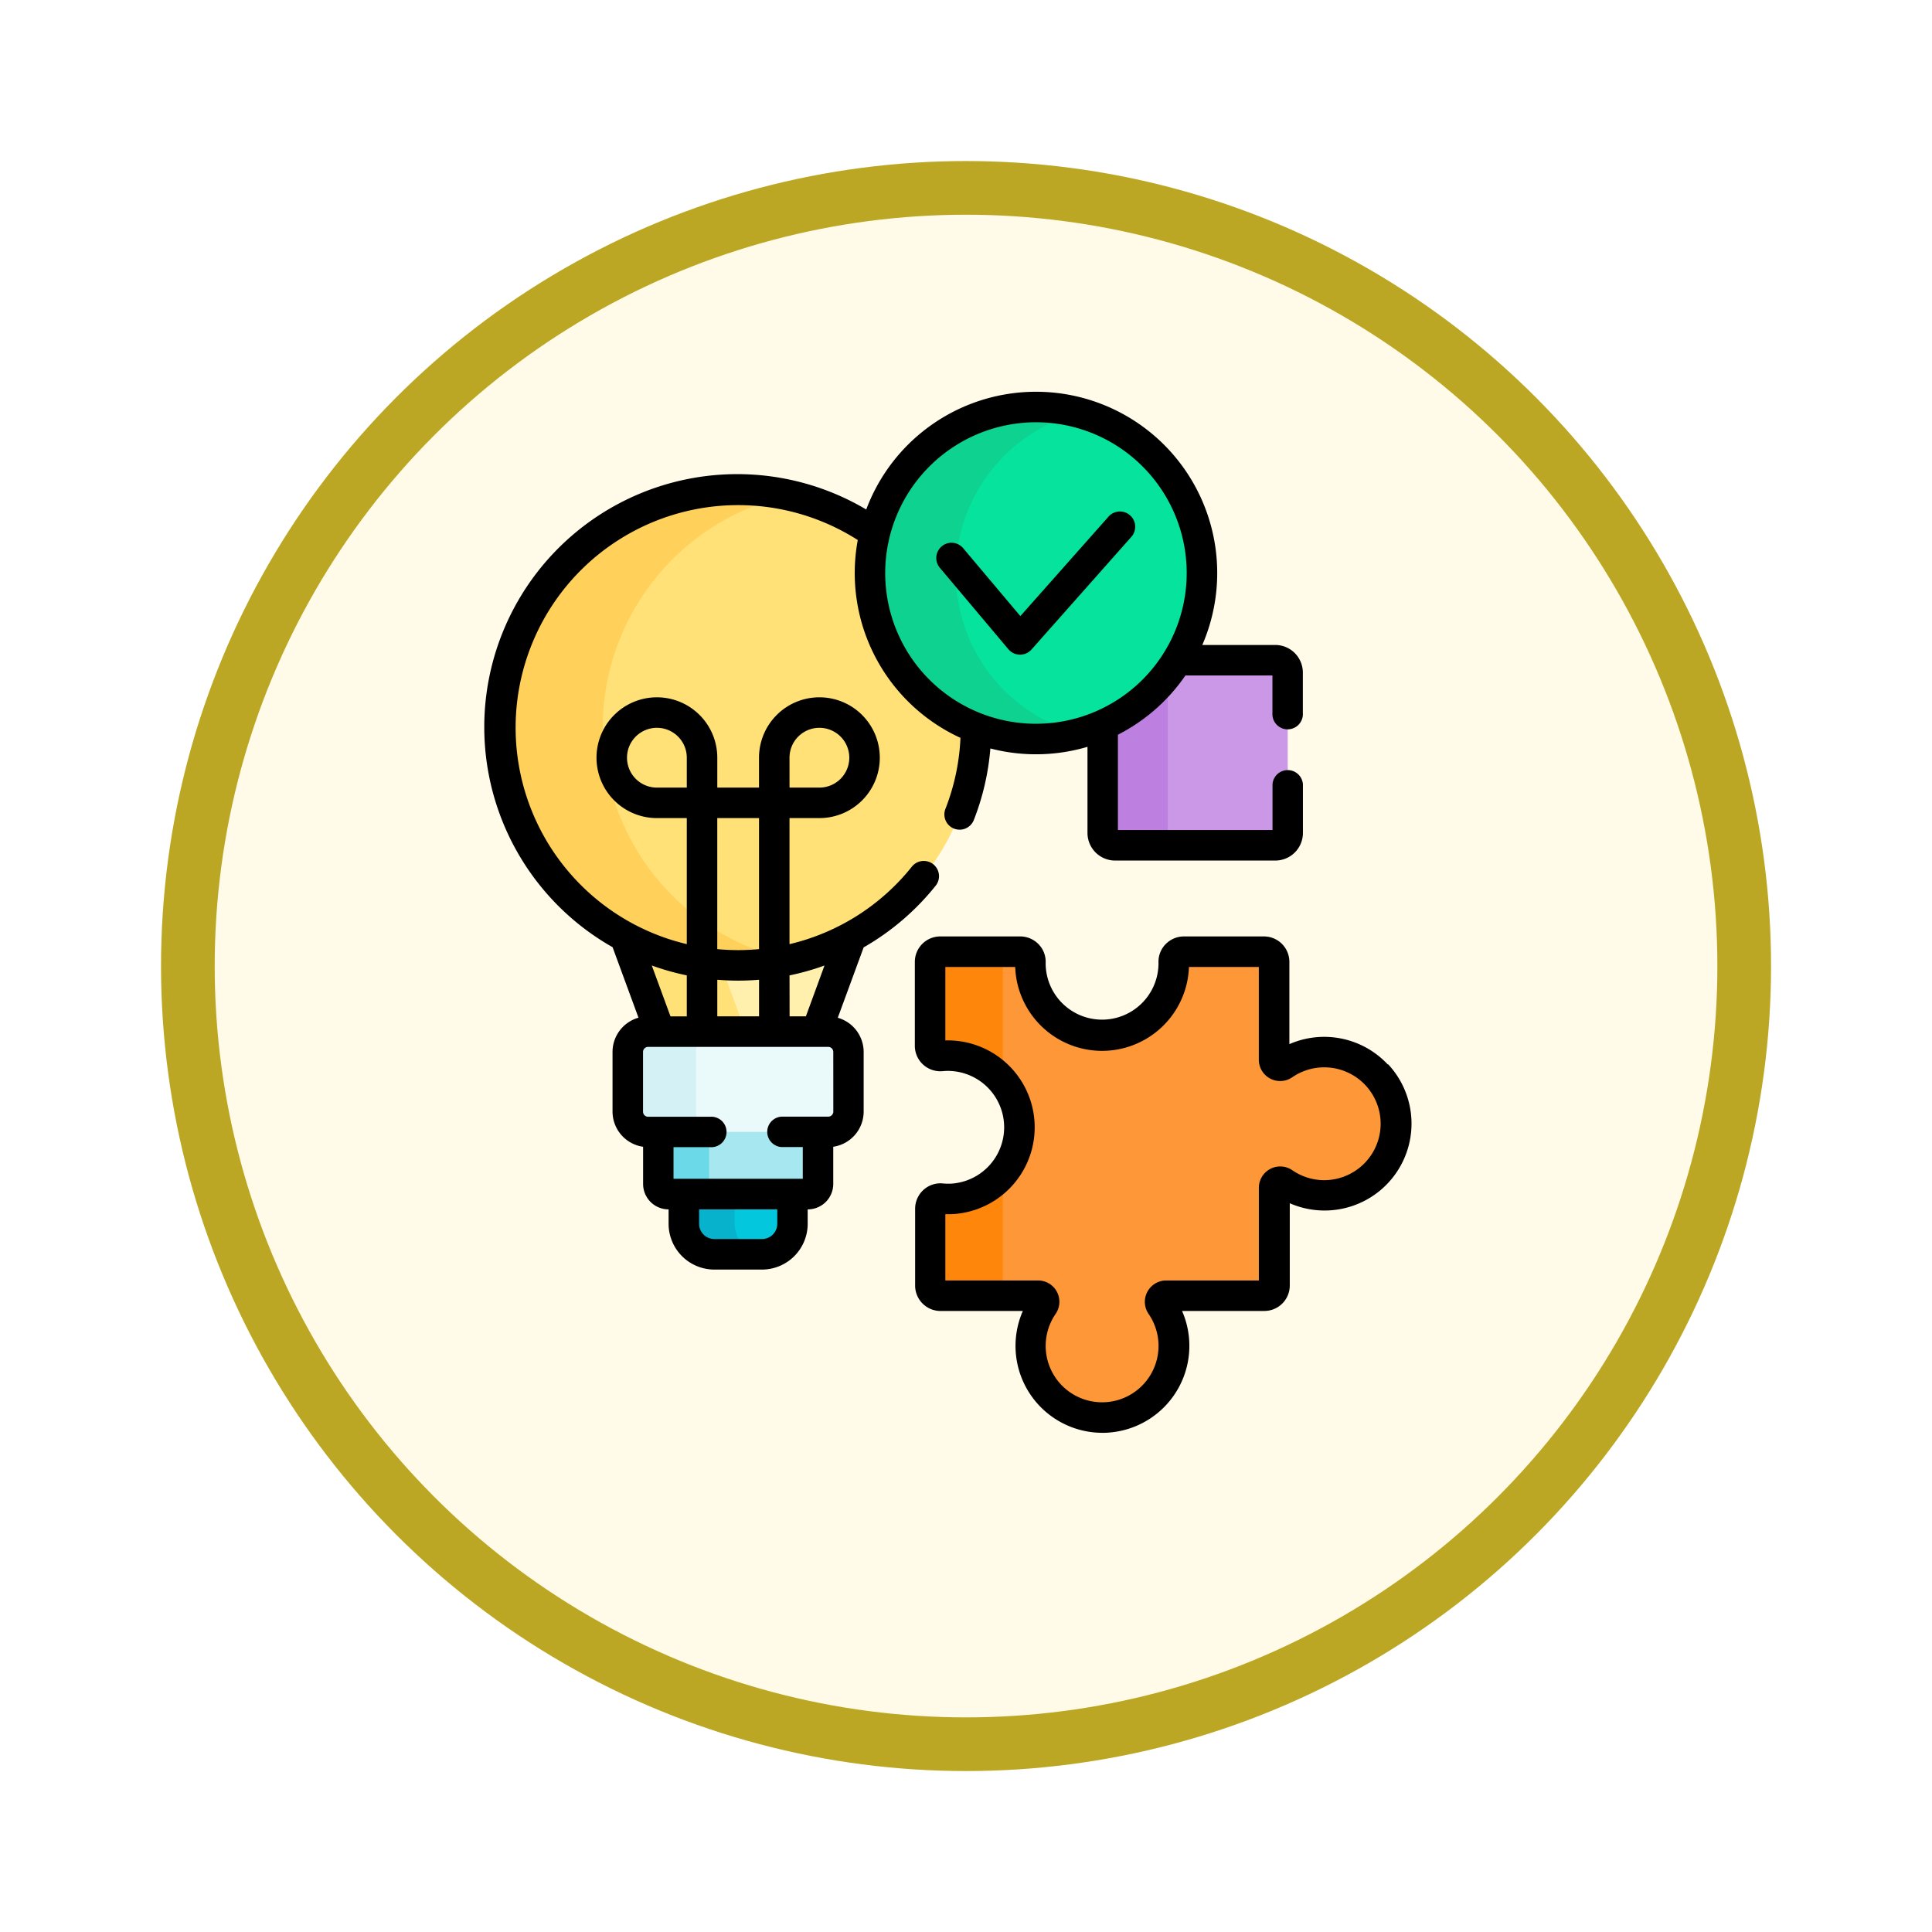 <svg xmlns="http://www.w3.org/2000/svg" xmlns:xlink="http://www.w3.org/1999/xlink" width="108" height="108" viewBox="0 0 108 108">
  <defs>
    <filter id="Fondo" x="0" y="0" width="108" height="108" filterUnits="userSpaceOnUse">
      <feOffset dy="3" input="SourceAlpha"/>
      <feGaussianBlur stdDeviation="3" result="blur"/>
      <feFlood flood-opacity="0.161"/>
      <feComposite operator="in" in2="blur"/>
      <feComposite in="SourceGraphic"/>
    </filter>
  </defs>
  <g id="Group_1144057" data-name="Group 1144057" transform="translate(-746.998 -11752.567)">
    <g transform="matrix(1, 0, 0, 1, 747, 11752.57)" filter="url(#Fondo)">
      <g id="Fondo-2" data-name="Fondo" transform="translate(9 6)" fill="#fffbe8" stroke="#bca724" stroke-width="3">
        <circle cx="45" cy="45" r="45" stroke="none"/>
        <circle cx="45" cy="45" r="43.5" fill="none"/>
      </g>
    </g>
    <g id="Group_1144056" data-name="Group 1144056" transform="translate(745.848 11774.472)">
      <path id="Path_979215" data-name="Path 979215" d="M341.651,132h-5.484A9.315,9.315,0,0,1,332,135.626v6.026a.689.689,0,0,0,.69.69h8.963a.689.689,0,0,0,.69-.69v-8.963A.69.69,0,0,0,341.651,132Z" transform="translate(-269.208 -116.997)" fill="#cb97e7"/>
      <g id="Group_1144043" data-name="Group 1144043" transform="translate(62.79 15.772)">
        <path id="Path_979216" data-name="Path 979216" d="M335.636,147.655v-8.883A9.307,9.307,0,0,1,332,141.629v6.026a.689.689,0,0,0,.69.69h3.637A.69.69,0,0,1,335.636,147.655Z" transform="translate(-331.999 -138.772)" fill="#bd80e1"/>
      </g>
      <g id="Group_1144054" data-name="Group 1144054" transform="translate(29.122 0.852)">
        <path id="Path_979217" data-name="Path 979217" d="M107.76,273.314l1.948-5.3a13.311,13.311,0,0,1-12.651,0l1.948,5.3Z" transform="translate(-90.091 -238.406)" fill="#fff0ad"/>
        <path id="Path_979218" data-name="Path 979218" d="M103.794,273.314l-1.373-3.736a13.208,13.208,0,0,1-5.362-1.564l1.948,5.3Z" transform="translate(-90.092 -238.406)" fill="#ffe177"/>
        <path id="Path_979219" data-name="Path 979219" d="M126,393.588v1.774a1.7,1.7,0,0,0,1.7,1.7h2.663a1.7,1.7,0,0,0,1.7-1.7v-1.774Z" transform="translate(-115.745 -349.708)" fill="#02c7dd"/>
        <path id="Path_979220" data-name="Path 979220" d="M128.841,395.362v-1.774H126v1.774a1.7,1.7,0,0,0,1.7,1.7h2.663c.03,0,.06,0,.089,0A1.7,1.7,0,0,1,128.841,395.362Z" transform="translate(-115.745 -349.708)" fill="#07b2cd"/>
        <path id="Path_979221" data-name="Path 979221" d="M113.43,362.995v3.022a.568.568,0,0,0,.568.568h7.793a.568.568,0,0,0,.568-.568v-3.022Z" transform="translate(-104.604 -322.592)" fill="#a6e7f0"/>
        <path id="Path_979222" data-name="Path 979222" d="M116.271,366.017V363H113.43v3.022a.568.568,0,0,0,.568.568h2.841A.568.568,0,0,1,116.271,366.017Z" transform="translate(-104.604 -322.592)" fill="#6bd9e7"/>
        <path id="Path_979223" data-name="Path 979223" d="M56.428,52.847a9.3,9.3,0,0,1,.274-2.239,13.292,13.292,0,1,0,5.65,10.89,9.28,9.28,0,0,1-5.924-8.651Z" transform="translate(-35.77 -43.568)" fill="#ffe177"/>
        <g id="Group_1144044" data-name="Group 1144044" transform="translate(0 4.625)">
          <path id="Path_979224" data-name="Path 979224" d="M41.49,61.485A13.3,13.3,0,0,1,51.921,48.5a13.291,13.291,0,1,0,0,25.963A13.3,13.3,0,0,1,41.49,61.485Z" transform="translate(-35.769 -48.194)" fill="#ffd15b"/>
        </g>
        <g id="Group_1144045" data-name="Group 1144045" transform="translate(7.122 34.909)">
          <path id="Path_979225" data-name="Path 979225" d="M109.632,320.259H99.566a1.137,1.137,0,0,1-1.137-1.137v-3.335a1.137,1.137,0,0,1,1.137-1.137h10.066a1.137,1.137,0,0,1,1.137,1.137v3.335A1.137,1.137,0,0,1,109.632,320.259Z" transform="translate(-98.429 -314.651)" fill="#eaf9fa"/>
        </g>
        <path id="Path_979226" data-name="Path 979226" d="M102.245,319.123v-3.335a1.137,1.137,0,0,1,1.137-1.137H99.567a1.137,1.137,0,0,0-1.137,1.137v3.335a1.137,1.137,0,0,0,1.137,1.137h3.815A1.137,1.137,0,0,1,102.245,319.123Z" transform="translate(-91.308 -279.742)" fill="#d4f2f6"/>
        <g id="Group_1144046" data-name="Group 1144046" transform="translate(24.021 30.446)">
          <path id="Path_979227" data-name="Path 979227" d="M269.431,289a3.991,3.991,0,0,1-2.543-.692.342.342,0,0,0-.54.277v5.465a.568.568,0,0,1-.568.568h-5.465a.342.342,0,0,0-.277.54,4.006,4.006,0,1,1-6.6-.01.34.34,0,0,0-.284-.53h-5.465a.568.568,0,0,1-.568-.568v-4.292a.565.565,0,0,1,.612-.567,4.091,4.091,0,0,0,.638.011,4.006,4.006,0,0,0-.248-8q-.189,0-.374.017a.57.57,0,0,1-.628-.565v-4.693a.568.568,0,0,1,.568-.568h4.475a.566.566,0,0,1,.567.581c0,.04,0,.08,0,.12a4.006,4.006,0,0,0,8.012,0q0-.06,0-.12a.566.566,0,0,1,.567-.581h4.475a.568.568,0,0,1,.568.568v5.465a.34.34,0,0,0,.53.284A4.006,4.006,0,1,1,269.431,289Z" transform="translate(-247.12 -275.386)" fill="#fe9738"/>
        </g>
        <g id="Group_1144047" data-name="Group 1144047" transform="translate(24.021 30.446)">
          <path id="Path_979228" data-name="Path 979228" d="M269.431,289a3.991,3.991,0,0,1-2.543-.692.342.342,0,0,0-.54.277v5.465a.568.568,0,0,1-.568.568h-5.465a.342.342,0,0,0-.277.54,4.006,4.006,0,1,1-6.6-.01.34.34,0,0,0-.284-.53h-5.465a.568.568,0,0,1-.568-.568v-4.292a.565.565,0,0,1,.612-.567,4.091,4.091,0,0,0,.638.011,4.006,4.006,0,0,0-.248-8q-.189,0-.374.017a.57.57,0,0,1-.628-.565v-4.693a.568.568,0,0,1,.568-.568h4.475a.566.566,0,0,1,.567.581c0,.04,0,.08,0,.12a4.006,4.006,0,0,0,8.012,0q0-.06,0-.12a.566.566,0,0,1,.567-.581h4.475a.568.568,0,0,1,.568.568v5.465a.34.34,0,0,0,.53.284A4.006,4.006,0,1,1,269.431,289Z" transform="translate(-247.12 -275.386)" fill="#fe9738"/>
        </g>
        <g id="Group_1144050" data-name="Group 1144050" transform="translate(24.02 30.446)">
          <g id="Group_1144048" data-name="Group 1144048" transform="translate(0)">
            <path id="Path_979229" data-name="Path 979229" d="M247.746,281.214q.184-.017.374-.017a4,4,0,0,1,3.064,1.425v-6.666a.568.568,0,0,1,.568-.568h-4.065a.568.568,0,0,0-.568.568v4.693A.57.57,0,0,0,247.746,281.214Z" transform="translate(-247.118 -275.388)" fill="#fe860a"/>
          </g>
          <g id="Group_1144049" data-name="Group 1144049" transform="translate(0 12.389)">
            <path id="Path_979230" data-name="Path 979230" d="M251.183,390.669V384.4a4,4,0,0,1-2.816,1.424,4.076,4.076,0,0,1-.638-.011.565.565,0,0,0-.612.567v4.292a.568.568,0,0,0,.568.568h4.065A.568.568,0,0,1,251.183,390.669Z" transform="translate(-247.118 -384.398)" fill="#fe860a"/>
          </g>
        </g>
        <g id="Group_1144053" data-name="Group 1144053" transform="translate(20.658)">
          <g id="Group_1144051" data-name="Group 1144051">
            <circle id="Ellipse_11600" data-name="Ellipse 11600" cx="9.279" cy="9.279" r="9.279" fill="#05e39c"/>
          </g>
          <g id="Group_1144052" data-name="Group 1144052" transform="translate(0 0)">
            <path id="Path_979231" data-name="Path 979231" d="M222.329,16.779a9.282,9.282,0,0,1,6.883-8.965,9.279,9.279,0,1,0,0,17.93A9.282,9.282,0,0,1,222.329,16.779Z" transform="translate(-217.536 -7.5)" fill="#0ed290"/>
          </g>
        </g>
      </g>
      <g id="Group_1144055" data-name="Group 1144055" transform="translate(28.27 0)">
        <path id="Path_979232" data-name="Path 979232" d="M266.056,275.039a4.862,4.862,0,0,0-5.5-1.135v-4.6a1.422,1.422,0,0,0-1.421-1.421h-4.475a1.429,1.429,0,0,0-1.021.432,1.4,1.4,0,0,0-.4,1.028c0,.031,0,.062,0,.094a3.154,3.154,0,0,1-6.307,0c0-.031,0-.063,0-.094a1.4,1.4,0,0,0-.4-1.028,1.429,1.429,0,0,0-1.021-.432H241.04a1.422,1.422,0,0,0-1.421,1.421V274a1.42,1.42,0,0,0,.462,1.047,1.435,1.435,0,0,0,1.1.367c.1-.009.2-.014.3-.014a3.154,3.154,0,0,1,.2,6.3,3.246,3.246,0,0,1-.5-.009,1.407,1.407,0,0,0-1.079.36,1.428,1.428,0,0,0-.467,1.055V287.4a1.422,1.422,0,0,0,1.421,1.421h4.6a4.859,4.859,0,0,0,4.445,6.81c.115,0,.231,0,.347-.012a4.862,4.862,0,0,0,4.109-6.8h4.6a1.422,1.422,0,0,0,1.421-1.421v-4.6a4.859,4.859,0,0,0,5.5-7.766Zm-.406,3.54a3.156,3.156,0,0,1-2.925,2.921h0a3.127,3.127,0,0,1-2-.545,1.194,1.194,0,0,0-1.875.979v5.181h-5.181a1.194,1.194,0,0,0-.979,1.875,3.154,3.154,0,1,1-5.2-.008,1.192,1.192,0,0,0-.985-1.867h-5.181V283.41c.149,0,.3,0,.449-.007a4.859,4.859,0,0,0-.449-9.706v-4.106h3.906a4.859,4.859,0,0,0,9.712,0h3.906v5.181a1.192,1.192,0,0,0,1.867.985,3.154,3.154,0,0,1,4.935,2.821Z" transform="translate(-215.599 -237.441)"/>
        <path id="Path_979233" data-name="Path 979233" d="M47.984,34.985l1.444-3.93a14.183,14.183,0,0,0,4.026-3.448.852.852,0,1,0-1.33-1.066,12.392,12.392,0,0,1-6.84,4.333V23.827h1.671a3.376,3.376,0,1,0-3.376-3.376v1.671H41.247V20.451a3.376,3.376,0,1,0-3.376,3.376h1.671v7.045A12.438,12.438,0,1,1,49.1,8.283a10.134,10.134,0,0,0,5.741,11.058A12.353,12.353,0,0,1,54,23.311a.852.852,0,1,0,1.587.623,14.032,14.032,0,0,0,.925-4,10.145,10.145,0,0,0,5.429-.091v4.809A1.544,1.544,0,0,0,63.479,26.2h8.963a1.544,1.544,0,0,0,1.542-1.542v-2.72a.852.852,0,0,0-1.7,0v2.557H63.642V19.166a10.2,10.2,0,0,0,3.774-3.311H72.28v2.1a.852.852,0,1,0,1.7,0V15.691a1.544,1.544,0,0,0-1.542-1.542H68.36A10.131,10.131,0,1,0,49.573,6.577,14.14,14.14,0,1,0,35.394,31.044l1.448,3.941A1.991,1.991,0,0,0,35.391,36.9v3.335A1.99,1.99,0,0,0,37.1,42.2v2.079A1.422,1.422,0,0,0,38.517,45.7h.008v.808a2.56,2.56,0,0,0,2.557,2.557h2.663A2.56,2.56,0,0,0,46.3,46.506V45.7h.008a1.422,1.422,0,0,0,1.421-1.421V42.2a1.99,1.99,0,0,0,1.7-1.966V36.9a1.991,1.991,0,0,0-1.451-1.913Zm-2.7-14.534a1.671,1.671,0,1,1,1.671,1.671H45.285ZM59.06,1.7a8.427,8.427,0,1,1-8.427,8.427A8.436,8.436,0,0,1,59.06,1.7ZM45.285,32.62a14.064,14.064,0,0,0,1.955-.552L46.2,34.909h-.911Zm-4.038-8.793H43.58v7.325c-.386.036-.775.055-1.167.055s-.782-.019-1.167-.055V23.827Zm0,9.037c.385.032.774.048,1.167.048s.781-.016,1.167-.048v2.045H41.247ZM37.871,22.122a1.671,1.671,0,1,1,1.671-1.671v1.671Zm1.671,10.5v2.29h-.911l-1.046-2.846A14.02,14.02,0,0,0,39.542,32.619ZM44.6,46.506a.853.853,0,0,1-.852.852H41.082a.853.853,0,0,1-.852-.852V45.7H44.6Zm3.133-6.274a.284.284,0,0,1-.284.284H44.833a.852.852,0,0,0,0,1.7h1.193v1.772H38.8V42.222h2.054a.852.852,0,1,0,0-1.7H37.38a.284.284,0,0,1-.284-.284V36.9a.284.284,0,0,1,.284-.284H47.447a.284.284,0,0,1,.284.284Z" transform="translate(-28.27 0)"/>
        <path id="Path_979234" data-name="Path 979234" d="M254.351,66.577a.852.852,0,0,0,.641.3H255a.852.852,0,0,0,.638-.287l5.584-6.3a.852.852,0,0,0-1.276-1.131l-4.93,5.561-3.178-3.774a.852.852,0,1,0-1.3,1.1Z" transform="translate(-225.098 -52.185)"/>
      </g>
    </g>
  </g>
</svg>
